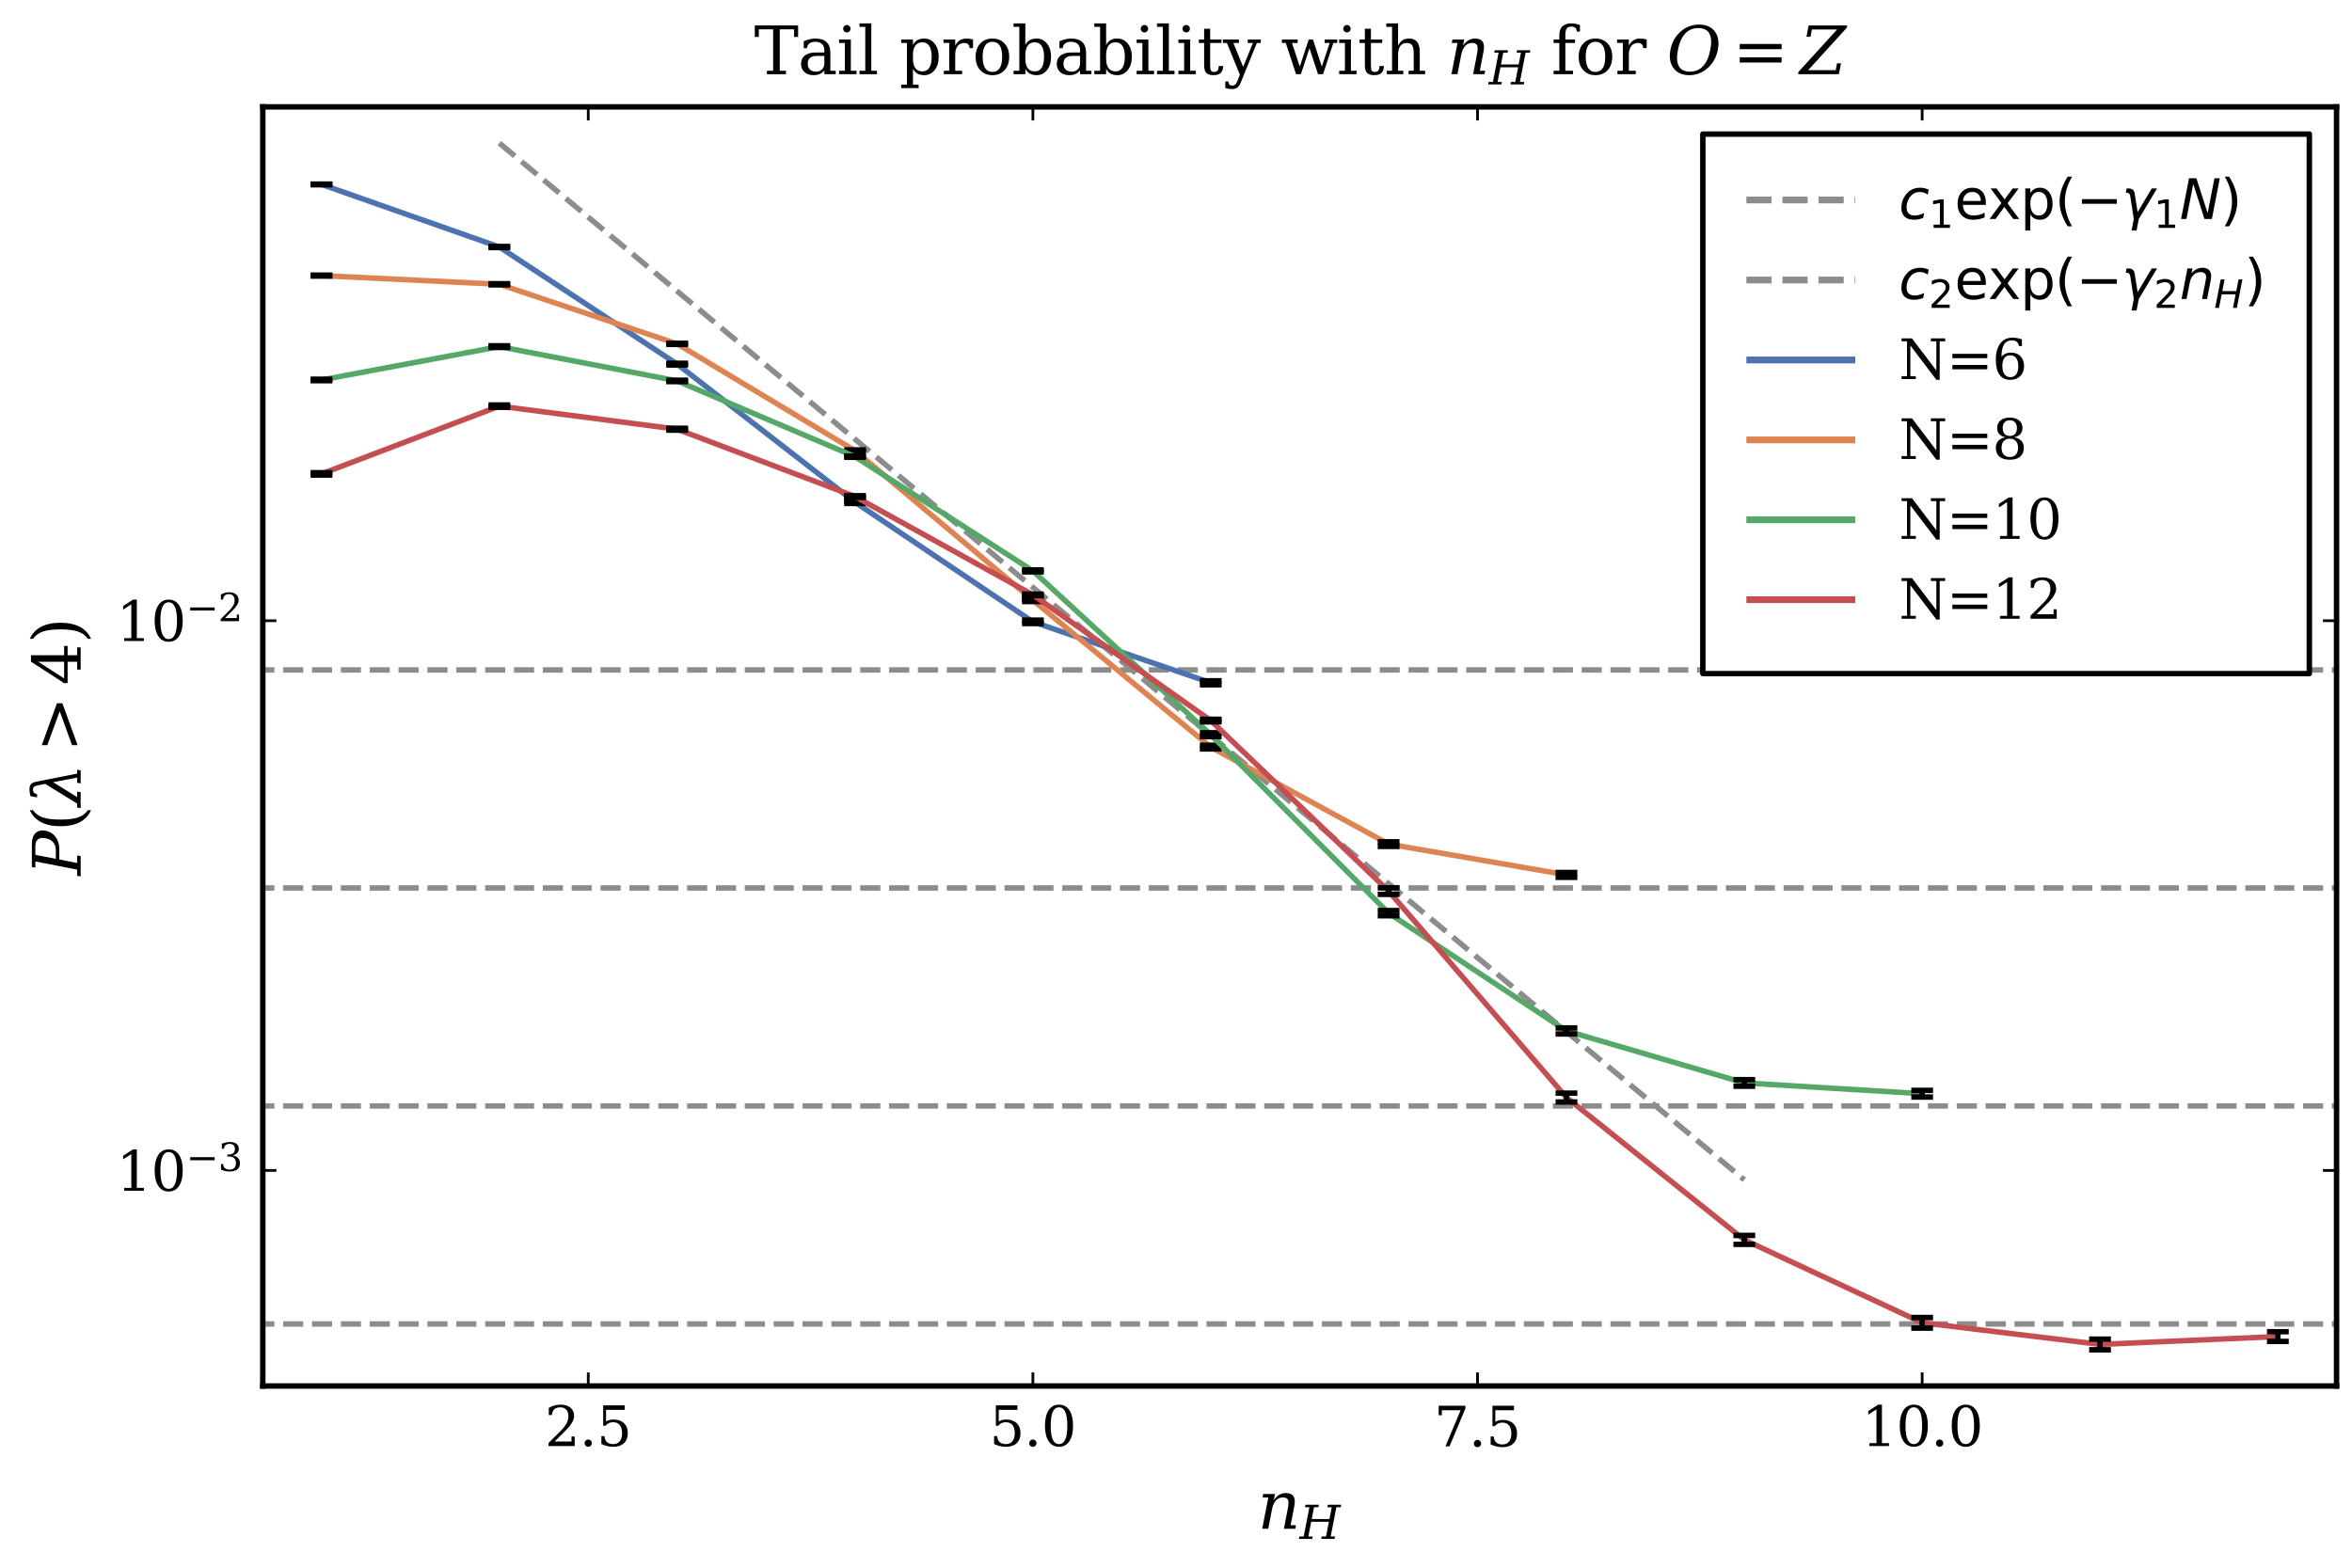 <?xml version="1.0" encoding="utf-8" standalone="no"?>
<!DOCTYPE svg PUBLIC "-//W3C//DTD SVG 1.1//EN"
  "http://www.w3.org/Graphics/SVG/1.1/DTD/svg11.dtd">
<svg xmlns:xlink="http://www.w3.org/1999/xlink" width="432pt" height="288pt" viewBox="0 0 432 288" xmlns="http://www.w3.org/2000/svg" version="1.1">
 <defs>
  <style type="text/css">*{stroke-linejoin: round; stroke-linecap: butt}</style>
 </defs>
 <g id="figure_1">
  <g id="patch_1">
   <path d="M 0 288 
L 432 288 
L 432 0 
L 0 0 
z
" style="fill: #ffffff"/>
  </g>
  <g id="axes_1">
   <g id="patch_2">
    <path d="M 48.267 254.625 
L 429.165 254.625 
L 429.165 19.635 
L 48.267 19.635 
z
" style="fill: #ffffff"/>
   </g>
   <g id="line2d_1">
    <path d="M -1 123.078 
L 433 123.078 
" clip-path="url(#p4de3dd9435)" style="fill: none; stroke-dasharray: 3.7,1.6; stroke-dashoffset: 0; stroke: #8c8c8c"/>
   </g>
   <g id="line2d_2">
    <path d="M -1 163.128 
L 433 163.128 
" clip-path="url(#p4de3dd9435)" style="fill: none; stroke-dasharray: 3.7,1.6; stroke-dashoffset: 0; stroke: #8c8c8c"/>
   </g>
   <g id="line2d_3">
    <path d="M -1 203.178 
L 433 203.178 
" clip-path="url(#p4de3dd9435)" style="fill: none; stroke-dasharray: 3.7,1.6; stroke-dashoffset: 0; stroke: #8c8c8c"/>
   </g>
   <g id="line2d_4">
    <path d="M -1 243.229 
L 433 243.229 
" clip-path="url(#p4de3dd9435)" style="fill: none; stroke-dasharray: 3.7,1.6; stroke-dashoffset: 0; stroke: #8c8c8c"/>
   </g>
   <g id="matplotlib.axis_1">
    <g id="xtick_1">
     <g id="line2d_5">
      <defs>
       <path id="m97ce57430b" d="M 0 0 
L 0 -2.5 
" style="stroke: #000000; stroke-width: 0.5"/>
      </defs>
      <g>
       <use xlink:href="#m97ce57430b" x="108.048" y="254.625" style="stroke: #000000; stroke-width: 0.5"/>
      </g>
     </g>
     <g id="line2d_6">
      <defs>
       <path id="m7af24e6a84" d="M 0 0 
L 0 2.5 
" style="stroke: #000000; stroke-width: 0.5"/>
      </defs>
      <g>
       <use xlink:href="#m7af24e6a84" x="108.048" y="19.635" style="stroke: #000000; stroke-width: 0.5"/>
      </g>
     </g>
     <g id="text_1">
      <!-- $2.5$ -->
      <g transform="translate(100.048 265.724) scale(0.1 -0.1)">
       <defs>
        <path id="DejaVuSerif-32" d="M 819 3553 
L 469 3553 
L 469 4384 
Q 803 4563 1142 4656 
Q 1481 4750 1806 4750 
Q 2534 4750 2956 4397 
Q 3378 4044 3378 3438 
Q 3378 2753 2422 1800 
Q 2347 1728 2309 1691 
L 1131 513 
L 3078 513 
L 3078 1088 
L 3444 1088 
L 3444 0 
L 434 0 
L 434 341 
L 1850 1753 
Q 2319 2222 2519 2614 
Q 2719 3006 2719 3438 
Q 2719 3909 2473 4175 
Q 2228 4441 1797 4441 
Q 1350 4441 1106 4219 
Q 863 3997 819 3553 
z
" transform="scale(0.016)"/>
        <path id="DejaVuSerif-2e" d="M 603 325 
Q 603 500 722 622 
Q 841 744 1019 744 
Q 1191 744 1312 622 
Q 1434 500 1434 325 
Q 1434 153 1312 31 
Q 1191 -91 1019 -91 
Q 841 -91 722 29 
Q 603 150 603 325 
z
" transform="scale(0.016)"/>
        <path id="DejaVuSerif-35" d="M 3219 4666 
L 3219 4153 
L 1081 4153 
L 1081 2816 
Q 1244 2928 1461 2984 
Q 1678 3041 1947 3041 
Q 2703 3041 3140 2622 
Q 3578 2203 3578 1478 
Q 3578 738 3136 323 
Q 2694 -91 1894 -91 
Q 1572 -91 1234 -12 
Q 897 66 544 225 
L 544 1131 
L 897 1131 
Q 925 688 1179 453 
Q 1434 219 1894 219 
Q 2388 219 2653 544 
Q 2919 869 2919 1478 
Q 2919 2084 2655 2407 
Q 2391 2731 1894 2731 
Q 1613 2731 1398 2631 
Q 1184 2531 1019 2322 
L 750 2322 
L 750 4666 
L 3219 4666 
z
" transform="scale(0.016)"/>
       </defs>
       <use xlink:href="#DejaVuSerif-32" transform="translate(0 0.781)"/>
       <use xlink:href="#DejaVuSerif-2e" transform="translate(63.623 0.781)"/>
       <use xlink:href="#DejaVuSerif-35" transform="translate(95.41 0.781)"/>
      </g>
     </g>
    </g>
    <g id="xtick_2">
     <g id="line2d_7">
      <g>
       <use xlink:href="#m97ce57430b" x="189.715" y="254.625" style="stroke: #000000; stroke-width: 0.5"/>
      </g>
     </g>
     <g id="line2d_8">
      <g>
       <use xlink:href="#m7af24e6a84" x="189.715" y="19.635" style="stroke: #000000; stroke-width: 0.5"/>
      </g>
     </g>
     <g id="text_2">
      <!-- $5.0$ -->
      <g transform="translate(181.715 265.724) scale(0.1 -0.1)">
       <defs>
        <path id="DejaVuSerif-30" d="M 2034 219 
Q 2513 219 2750 744 
Q 2988 1269 2988 2328 
Q 2988 3391 2750 3916 
Q 2513 4441 2034 4441 
Q 1556 4441 1318 3916 
Q 1081 3391 1081 2328 
Q 1081 1269 1318 744 
Q 1556 219 2034 219 
z
M 2034 -91 
Q 1275 -91 848 546 
Q 422 1184 422 2328 
Q 422 3475 848 4112 
Q 1275 4750 2034 4750 
Q 2797 4750 3222 4112 
Q 3647 3475 3647 2328 
Q 3647 1184 3222 546 
Q 2797 -91 2034 -91 
z
" transform="scale(0.016)"/>
       </defs>
       <use xlink:href="#DejaVuSerif-35" transform="translate(0 0.781)"/>
       <use xlink:href="#DejaVuSerif-2e" transform="translate(63.623 0.781)"/>
       <use xlink:href="#DejaVuSerif-30" transform="translate(95.41 0.781)"/>
      </g>
     </g>
    </g>
    <g id="xtick_3">
     <g id="line2d_9">
      <g>
       <use xlink:href="#m97ce57430b" x="271.383" y="254.625" style="stroke: #000000; stroke-width: 0.5"/>
      </g>
     </g>
     <g id="line2d_10">
      <g>
       <use xlink:href="#m7af24e6a84" x="271.383" y="19.635" style="stroke: #000000; stroke-width: 0.5"/>
      </g>
     </g>
     <g id="text_3">
      <!-- $7.5$ -->
      <g transform="translate(263.383 265.724) scale(0.1 -0.1)">
       <defs>
        <path id="DejaVuSerif-37" d="M 3609 4347 
L 1784 0 
L 1319 0 
L 3059 4153 
L 903 4153 
L 903 3578 
L 538 3578 
L 538 4666 
L 3609 4666 
L 3609 4347 
z
" transform="scale(0.016)"/>
       </defs>
       <use xlink:href="#DejaVuSerif-37" transform="translate(0 0.094)"/>
       <use xlink:href="#DejaVuSerif-2e" transform="translate(63.623 0.094)"/>
       <use xlink:href="#DejaVuSerif-35" transform="translate(95.41 0.094)"/>
      </g>
     </g>
    </g>
    <g id="xtick_4">
     <g id="line2d_11">
      <g>
       <use xlink:href="#m97ce57430b" x="353.051" y="254.625" style="stroke: #000000; stroke-width: 0.5"/>
      </g>
     </g>
     <g id="line2d_12">
      <g>
       <use xlink:href="#m7af24e6a84" x="353.051" y="19.635" style="stroke: #000000; stroke-width: 0.5"/>
      </g>
     </g>
     <g id="text_4">
      <!-- $10.0$ -->
      <g transform="translate(341.901 265.724) scale(0.1 -0.1)">
       <defs>
        <path id="DejaVuSerif-31" d="M 909 0 
L 909 331 
L 1722 331 
L 1722 4213 
L 781 3603 
L 781 4013 
L 1919 4750 
L 2350 4750 
L 2350 331 
L 3163 331 
L 3163 0 
L 909 0 
z
" transform="scale(0.016)"/>
       </defs>
       <use xlink:href="#DejaVuSerif-31" transform="translate(0 0.781)"/>
       <use xlink:href="#DejaVuSerif-30" transform="translate(63.623 0.781)"/>
       <use xlink:href="#DejaVuSerif-2e" transform="translate(127.246 0.781)"/>
       <use xlink:href="#DejaVuSerif-30" transform="translate(159.033 0.781)"/>
      </g>
     </g>
    </g>
    <g id="text_5">
     <!-- $n_H$ -->
     <g transform="translate(230.976 280.922) scale(0.12 -0.12)">
      <defs>
       <path id="DejaVuSerif-Italic-6e" d="M 450 0 
L 1031 2988 
L 481 2988 
L 544 3322 
L 1669 3322 
L 1556 2731 
Q 1781 3069 2068 3241 
Q 2356 3413 2694 3413 
Q 3244 3413 3444 3097 
Q 3563 2906 3563 2588 
Q 3563 2378 3509 2113 
L 3163 331 
L 3675 331 
L 3613 0 
L 2522 0 
L 2897 1931 
Q 2959 2253 2959 2469 
Q 2959 2659 2909 2769 
Q 2803 2994 2425 2994 
Q 2025 2994 1759 2701 
Q 1494 2409 1384 1850 
L 1025 0 
L 450 0 
z
" transform="scale(0.016)"/>
       <path id="DejaVuSerif-Italic-48" d="M -97 0 
L -34 331 
L 559 331 
L 1338 4331 
L 744 4331 
L 809 4666 
L 2631 4666 
L 2566 4331 
L 1972 4331 
L 1659 2719 
L 4078 2719 
L 4391 4331 
L 3797 4331 
L 3863 4666 
L 5684 4666 
L 5619 4331 
L 5025 4331 
L 4247 331 
L 4841 331 
L 4778 0 
L 2956 0 
L 3019 331 
L 3616 331 
L 4003 2338 
L 1584 2338 
L 1194 331 
L 1788 331 
L 1725 0 
L -97 0 
z
" transform="scale(0.016)"/>
      </defs>
      <use xlink:href="#DejaVuSerif-Italic-6e" transform="translate(0 0.672)"/>
      <use xlink:href="#DejaVuSerif-Italic-48" transform="translate(64.404 -14.9) scale(0.7)"/>
     </g>
    </g>
   </g>
   <g id="matplotlib.axis_2">
    <g id="ytick_1">
     <g id="line2d_13">
      <defs>
       <path id="mcef53d7edf" d="M 0 0 
L 2.5 0 
" style="stroke: #000000; stroke-width: 0.5"/>
      </defs>
      <g>
       <use xlink:href="#mcef53d7edf" x="48.267" y="215.022" style="stroke: #000000; stroke-width: 0.5"/>
      </g>
     </g>
     <g id="line2d_14">
      <defs>
       <path id="m05e5d2c523" d="M 0 0 
L -2.5 0 
" style="stroke: #000000; stroke-width: 0.5"/>
      </defs>
      <g>
       <use xlink:href="#m05e5d2c523" x="429.165" y="215.022" style="stroke: #000000; stroke-width: 0.5"/>
      </g>
     </g>
     <g id="text_6">
      <!-- $10^{-3}$ -->
      <g transform="translate(21.367 218.821) scale(0.1 -0.1)">
       <defs>
        <path id="DejaVuSerif-2212" d="M 678 2259 
L 4684 2259 
L 4684 1753 
L 678 1753 
L 678 2259 
z
" transform="scale(0.016)"/>
        <path id="DejaVuSerif-33" d="M 622 4469 
Q 988 4606 1323 4678 
Q 1659 4750 1953 4750 
Q 2638 4750 3022 4454 
Q 3406 4159 3406 3634 
Q 3406 3213 3140 2930 
Q 2875 2647 2388 2547 
Q 2963 2466 3280 2130 
Q 3597 1794 3597 1259 
Q 3597 606 3158 257 
Q 2719 -91 1894 -91 
Q 1528 -91 1179 -12 
Q 831 66 488 225 
L 488 1131 
L 838 1131 
Q 869 681 1141 450 
Q 1413 219 1906 219 
Q 2384 219 2661 495 
Q 2938 772 2938 1253 
Q 2938 1803 2653 2086 
Q 2369 2369 1819 2369 
L 1522 2369 
L 1522 2688 
L 1678 2688 
Q 2225 2688 2498 2914 
Q 2772 3141 2772 3597 
Q 2772 4006 2547 4223 
Q 2322 4441 1900 4441 
Q 1478 4441 1245 4241 
Q 1013 4041 972 3647 
L 622 3647 
L 622 4469 
z
" transform="scale(0.016)"/>
       </defs>
       <use xlink:href="#DejaVuSerif-31" transform="translate(0 0.713)"/>
       <use xlink:href="#DejaVuSerif-30" transform="translate(63.623 0.713)"/>
       <use xlink:href="#DejaVuSerif-2212" transform="translate(128.154 37.047) scale(0.7)"/>
       <use xlink:href="#DejaVuSerif-33" transform="translate(186.807 37.047) scale(0.7)"/>
      </g>
     </g>
    </g>
    <g id="ytick_2">
     <g id="line2d_15">
      <g>
       <use xlink:href="#mcef53d7edf" x="48.267" y="114.027" style="stroke: #000000; stroke-width: 0.5"/>
      </g>
     </g>
     <g id="line2d_16">
      <g>
       <use xlink:href="#m05e5d2c523" x="429.165" y="114.027" style="stroke: #000000; stroke-width: 0.5"/>
      </g>
     </g>
     <g id="text_7">
      <!-- $10^{-2}$ -->
      <g transform="translate(21.367 117.826) scale(0.1 -0.1)">
       <use xlink:href="#DejaVuSerif-31" transform="translate(0 0.713)"/>
       <use xlink:href="#DejaVuSerif-30" transform="translate(63.623 0.713)"/>
       <use xlink:href="#DejaVuSerif-2212" transform="translate(128.154 37.047) scale(0.7)"/>
       <use xlink:href="#DejaVuSerif-32" transform="translate(186.807 37.047) scale(0.7)"/>
      </g>
     </g>
    </g>
    <g id="text_8">
     <!-- $P(\lambda &gt; 4)$ -->
     <g transform="translate(14.871 160.83) rotate(-90) scale(0.12 -0.12)">
      <defs>
       <path id="DejaVuSerif-Italic-50" d="M 1594 2375 
L 2419 2375 
Q 2884 2375 3176 2626 
Q 3469 2878 3559 3353 
Q 3653 3831 3458 4081 
Q 3263 4331 2797 4331 
L 1972 4331 
L 1594 2375 
z
M -97 0 
L -34 331 
L 559 331 
L 1338 4331 
L 744 4331 
L 809 4666 
L 3016 4666 
Q 3716 4666 4056 4311 
Q 4397 3956 4278 3353 
Q 4163 2753 3684 2397 
Q 3206 2041 2506 2041 
L 1528 2041 
L 1194 331 
L 1916 331 
L 1853 0 
L -97 0 
z
" transform="scale(0.016)"/>
       <path id="DejaVuSerif-28" d="M 2041 -997 
Q 1281 -656 893 83 
Q 506 822 506 1931 
Q 506 3044 893 3783 
Q 1281 4522 2041 4863 
L 2041 4556 
Q 1559 4225 1350 3623 
Q 1141 3022 1141 1931 
Q 1141 844 1350 242 
Q 1559 -359 2041 -691 
L 2041 -997 
z
" transform="scale(0.016)"/>
       <path id="DejaVuSerif-Italic-3bb" d="M 1984 4084 
Q 1925 4372 1834 4466 
Q 1744 4563 1578 4563 
Q 1391 4563 1288 4472 
Q 1178 4378 1119 4166 
L 825 4166 
L 947 4800 
Q 1113 4847 1272 4872 
Q 1431 4897 1578 4897 
Q 1925 4897 2088 4753 
Q 2253 4613 2334 4225 
L 3100 334 
L 3472 334 
L 3406 0 
L 2159 0 
L 2225 334 
L 2722 334 
L 2281 2628 
L 853 334 
L 1384 334 
L 1319 0 
L -209 0 
L -144 334 
L 234 334 
L 2116 3388 
L 1984 4084 
z
" transform="scale(0.016)"/>
       <path id="DejaVuSerif-3e" d="M 678 3188 
L 678 3719 
L 4684 2266 
L 4684 1747 
L 678 294 
L 678 825 
L 3922 2003 
L 678 3188 
z
" transform="scale(0.016)"/>
       <path id="DejaVuSerif-34" d="M 2234 1581 
L 2234 4063 
L 641 1581 
L 2234 1581 
z
M 3609 0 
L 1484 0 
L 1484 331 
L 2234 331 
L 2234 1247 
L 197 1247 
L 197 1588 
L 2241 4750 
L 2859 4750 
L 2859 1581 
L 3750 1581 
L 3750 1247 
L 2859 1247 
L 2859 331 
L 3609 331 
L 3609 0 
z
" transform="scale(0.016)"/>
       <path id="DejaVuSerif-29" d="M 453 -997 
L 453 -691 
Q 934 -359 1145 242 
Q 1356 844 1356 1931 
Q 1356 3022 1145 3623 
Q 934 4225 453 4556 
L 453 4863 
Q 1216 4522 1603 3783 
Q 1991 3044 1991 1931 
Q 1991 822 1603 83 
Q 1216 -656 453 -997 
z
" transform="scale(0.016)"/>
      </defs>
      <use xlink:href="#DejaVuSerif-Italic-50" transform="translate(0 0.484)"/>
      <use xlink:href="#DejaVuSerif-28" transform="translate(67.285 0.484)"/>
      <use xlink:href="#DejaVuSerif-Italic-3bb" transform="translate(106.299 0.484)"/>
      <use xlink:href="#DejaVuSerif-3e" transform="translate(188.643 0.484)"/>
      <use xlink:href="#DejaVuSerif-34" transform="translate(291.396 0.484)"/>
      <use xlink:href="#DejaVuSerif-29" transform="translate(355.02 0.484)"/>
     </g>
    </g>
   </g>
   <g id="line2d_17">
    <path d="M 91.714 26.285 
L 94.024 28.209 
L 96.334 30.133 
L 98.643 32.057 
L 100.953 33.981 
L 103.263 35.904 
L 105.573 37.828 
L 107.883 39.752 
L 110.192 41.676 
L 112.502 43.6 
L 114.812 45.523 
L 117.122 47.447 
L 119.432 49.371 
L 121.741 51.295 
L 124.051 53.219 
L 126.361 55.143 
L 128.671 57.066 
L 130.981 58.99 
L 133.29 60.914 
L 135.6 62.838 
L 137.91 64.762 
L 140.22 66.685 
L 142.529 68.609 
L 144.839 70.533 
L 147.149 72.457 
L 149.459 74.381 
L 151.769 76.304 
L 154.078 78.228 
L 156.388 80.152 
L 158.698 82.076 
L 161.008 84 
L 163.318 85.923 
L 165.627 87.847 
L 167.937 89.771 
L 170.247 91.695 
L 172.557 93.619 
L 174.867 95.543 
L 177.176 97.466 
L 179.486 99.39 
L 181.796 101.314 
L 184.106 103.238 
L 186.416 105.162 
L 188.725 107.085 
L 191.035 109.009 
L 193.345 110.933 
L 195.655 112.857 
L 197.965 114.781 
L 200.274 116.704 
L 202.584 118.628 
L 204.894 120.552 
L 207.204 122.476 
L 209.514 124.4 
L 211.823 126.324 
L 214.133 128.247 
L 216.443 130.171 
L 218.753 132.095 
L 221.063 134.019 
L 223.372 135.943 
L 225.682 137.866 
L 227.992 139.79 
L 230.302 141.714 
L 232.612 143.638 
L 234.921 145.562 
L 237.231 147.485 
L 239.541 149.409 
L 241.851 151.333 
L 244.161 153.257 
L 246.47 155.181 
L 248.78 157.105 
L 251.09 159.028 
L 253.4 160.952 
L 255.71 162.876 
L 258.019 164.8 
L 260.329 166.724 
L 262.639 168.647 
L 264.949 170.571 
L 267.259 172.495 
L 269.568 174.419 
L 271.878 176.343 
L 274.188 178.266 
L 276.498 180.19 
L 278.807 182.114 
L 281.117 184.038 
L 283.427 185.962 
L 285.737 187.886 
L 288.047 189.809 
L 290.356 191.733 
L 292.666 193.657 
L 294.976 195.581 
L 297.286 197.505 
L 299.596 199.428 
L 301.905 201.352 
L 304.215 203.276 
L 306.525 205.2 
L 308.835 207.124 
L 311.145 209.047 
L 313.454 210.971 
L 315.764 212.895 
L 318.074 214.819 
L 320.384 216.743 
" clip-path="url(#p4de3dd9435)" style="fill: none; stroke-dasharray: 3.7,1.6; stroke-dashoffset: 0; stroke: #8c8c8c"/>
   </g>
   <g id="patch_3">
    <path d="M 48.267 254.625 
L 48.267 19.635 
" style="fill: none; stroke: #000000; stroke-linejoin: miter; stroke-linecap: square"/>
   </g>
   <g id="patch_4">
    <path d="M 429.165 254.625 
L 429.165 19.635 
" style="fill: none; stroke: #000000; stroke-linejoin: miter; stroke-linecap: square"/>
   </g>
   <g id="patch_5">
    <path d="M 48.267 254.625 
L 429.165 254.625 
" style="fill: none; stroke: #000000; stroke-linejoin: miter; stroke-linecap: square"/>
   </g>
   <g id="patch_6">
    <path d="M 48.267 19.635 
L 429.165 19.635 
" style="fill: none; stroke: #000000; stroke-linejoin: miter; stroke-linecap: square"/>
   </g>
   <g id="line2d_18">
    <path d="M 59.047 33.877 
L 91.714 45.376 
L 124.381 66.896 
L 157.048 92.264 
L 189.715 114.235 
L 222.382 125.431 
" clip-path="url(#p4de3dd9435)" style="fill: none; stroke: #4c72b0"/>
   </g>
   <g id="line2d_19">
    <path d="M 59.047 33.94 
L 59.047 33.814 
" clip-path="url(#p4de3dd9435)" style="fill: none; stroke: #000000"/>
   </g>
   <g id="line2d_20">
    <path d="M 91.714 45.472 
L 91.714 45.282 
" clip-path="url(#p4de3dd9435)" style="fill: none; stroke: #000000"/>
   </g>
   <g id="line2d_21">
    <path d="M 124.381 67.048 
L 124.381 66.745 
" clip-path="url(#p4de3dd9435)" style="fill: none; stroke: #000000"/>
   </g>
   <g id="line2d_22">
    <path d="M 157.048 92.487 
L 157.048 92.042 
" clip-path="url(#p4de3dd9435)" style="fill: none; stroke: #000000"/>
   </g>
   <g id="line2d_23">
    <path d="M 189.715 114.548 
L 189.715 113.925 
" clip-path="url(#p4de3dd9435)" style="fill: none; stroke: #000000"/>
   </g>
   <g id="line2d_24">
    <path d="M 222.382 125.8 
L 222.382 125.065 
" clip-path="url(#p4de3dd9435)" style="fill: none; stroke: #000000"/>
   </g>
   <g id="text_9">
    <!-- Tail probability with $n_H$ for $O = Z$ -->
    <g transform="translate(138.516 13.635) scale(0.12 -0.12)">
     <defs>
      <path id="DejaVuSerif-54" d="M 1222 0 
L 1222 331 
L 1819 331 
L 1819 4294 
L 447 4294 
L 447 3566 
L 63 3566 
L 63 4666 
L 4206 4666 
L 4206 3566 
L 3822 3566 
L 3822 4294 
L 2450 4294 
L 2450 331 
L 3047 331 
L 3047 0 
L 1222 0 
z
" transform="scale(0.016)"/>
      <path id="DejaVuSerif-61" d="M 2547 1044 
L 2547 1747 
L 1806 1747 
Q 1378 1747 1168 1562 
Q 959 1378 959 997 
Q 959 650 1171 447 
Q 1384 244 1747 244 
Q 2106 244 2326 466 
Q 2547 688 2547 1044 
z
M 3122 2075 
L 3122 331 
L 3634 331 
L 3634 0 
L 2547 0 
L 2547 359 
Q 2356 128 2106 18 
Q 1856 -91 1522 -91 
Q 969 -91 644 203 
Q 319 497 319 997 
Q 319 1513 691 1797 
Q 1063 2081 1741 2081 
L 2547 2081 
L 2547 2309 
Q 2547 2688 2317 2895 
Q 2088 3103 1672 3103 
Q 1328 3103 1125 2947 
Q 922 2791 872 2484 
L 575 2484 
L 575 3156 
Q 875 3284 1158 3348 
Q 1441 3413 1709 3413 
Q 2400 3413 2761 3070 
Q 3122 2728 3122 2075 
z
" transform="scale(0.016)"/>
      <path id="DejaVuSerif-69" d="M 622 4353 
Q 622 4497 726 4603 
Q 831 4709 978 4709 
Q 1122 4709 1226 4603 
Q 1331 4497 1331 4353 
Q 1331 4206 1228 4103 
Q 1125 4000 978 4000 
Q 831 4000 726 4103 
Q 622 4206 622 4353 
z
M 1356 331 
L 1900 331 
L 1900 0 
L 231 0 
L 231 331 
L 781 331 
L 781 2988 
L 231 2988 
L 231 3322 
L 1356 3322 
L 1356 331 
z
" transform="scale(0.016)"/>
      <path id="DejaVuSerif-6c" d="M 1313 331 
L 1856 331 
L 1856 0 
L 184 0 
L 184 331 
L 738 331 
L 738 4531 
L 184 4531 
L 184 4863 
L 1313 4863 
L 1313 331 
z
" transform="scale(0.016)"/>
      <path id="DejaVuSerif-20" transform="scale(0.016)"/>
      <path id="DejaVuSerif-70" d="M 1313 1825 
L 1313 1497 
Q 1313 897 1542 583 
Q 1772 269 2209 269 
Q 2650 269 2876 622 
Q 3103 975 3103 1663 
Q 3103 2353 2876 2703 
Q 2650 3053 2209 3053 
Q 1772 3053 1542 2737 
Q 1313 2422 1313 1825 
z
M 738 2988 
L 184 2988 
L 184 3322 
L 1313 3322 
L 1313 2803 
Q 1481 3116 1742 3264 
Q 2003 3413 2388 3413 
Q 3000 3413 3387 2928 
Q 3775 2444 3775 1663 
Q 3775 881 3387 395 
Q 3000 -91 2388 -91 
Q 2003 -91 1742 57 
Q 1481 206 1313 519 
L 1313 -997 
L 1856 -997 
L 1856 -1331 
L 184 -1331 
L 184 -997 
L 738 -997 
L 738 2988 
z
" transform="scale(0.016)"/>
      <path id="DejaVuSerif-72" d="M 3059 3328 
L 3059 2497 
L 2728 2497 
Q 2713 2744 2591 2866 
Q 2469 2988 2234 2988 
Q 1809 2988 1582 2694 
Q 1356 2400 1356 1850 
L 1356 331 
L 2022 331 
L 2022 0 
L 263 0 
L 263 331 
L 781 331 
L 781 2994 
L 231 2994 
L 231 3322 
L 1356 3322 
L 1356 2731 
Q 1525 3078 1790 3245 
Q 2056 3413 2438 3413 
Q 2578 3413 2733 3391 
Q 2888 3369 3059 3328 
z
" transform="scale(0.016)"/>
      <path id="DejaVuSerif-6f" d="M 1925 219 
Q 2388 219 2623 584 
Q 2859 950 2859 1663 
Q 2859 2375 2623 2739 
Q 2388 3103 1925 3103 
Q 1463 3103 1227 2739 
Q 991 2375 991 1663 
Q 991 950 1228 584 
Q 1466 219 1925 219 
z
M 1925 -91 
Q 1200 -91 759 389 
Q 319 869 319 1663 
Q 319 2456 758 2934 
Q 1197 3413 1925 3413 
Q 2653 3413 3092 2934 
Q 3531 2456 3531 1663 
Q 3531 869 3092 389 
Q 2653 -91 1925 -91 
z
" transform="scale(0.016)"/>
      <path id="DejaVuSerif-62" d="M 738 331 
L 738 4531 
L 184 4531 
L 184 4863 
L 1313 4863 
L 1313 2803 
Q 1481 3116 1742 3264 
Q 2003 3413 2388 3413 
Q 3000 3413 3387 2928 
Q 3775 2444 3775 1663 
Q 3775 881 3387 395 
Q 3000 -91 2388 -91 
Q 2003 -91 1742 57 
Q 1481 206 1313 519 
L 1313 0 
L 184 0 
L 184 331 
L 738 331 
z
M 1313 1497 
Q 1313 897 1542 583 
Q 1772 269 2209 269 
Q 2650 269 2876 622 
Q 3103 975 3103 1663 
Q 3103 2353 2876 2703 
Q 2650 3053 2209 3053 
Q 1772 3053 1542 2737 
Q 1313 2422 1313 1825 
L 1313 1497 
z
" transform="scale(0.016)"/>
      <path id="DejaVuSerif-74" d="M 691 2988 
L 184 2988 
L 184 3322 
L 691 3322 
L 691 4353 
L 1269 4353 
L 1269 3322 
L 2350 3322 
L 2350 2988 
L 1269 2988 
L 1269 878 
Q 1269 456 1350 337 
Q 1431 219 1650 219 
Q 1875 219 1978 351 
Q 2081 484 2088 781 
L 2522 781 
Q 2497 328 2275 118 
Q 2053 -91 1600 -91 
Q 1103 -91 897 129 
Q 691 350 691 878 
L 691 2988 
z
" transform="scale(0.016)"/>
      <path id="DejaVuSerif-79" d="M 1381 -609 
L 1600 -56 
L 359 2988 
L -19 2988 
L -19 3322 
L 1509 3322 
L 1509 2988 
L 978 2988 
L 1913 703 
L 2847 2988 
L 2350 2988 
L 2350 3322 
L 3597 3322 
L 3597 2988 
L 3225 2988 
L 1703 -750 
Q 1547 -1138 1356 -1280 
Q 1166 -1422 819 -1422 
Q 672 -1422 517 -1397 
Q 363 -1372 206 -1325 
L 206 -691 
L 500 -691 
Q 519 -903 608 -995 
Q 697 -1088 884 -1088 
Q 1056 -1088 1161 -992 
Q 1266 -897 1381 -609 
z
" transform="scale(0.016)"/>
      <path id="DejaVuSerif-77" d="M 3072 3322 
L 3922 728 
L 4672 2988 
L 4191 2988 
L 4191 3322 
L 5394 3322 
L 5394 2988 
L 5025 2988 
L 4038 0 
L 3559 0 
L 2741 2484 
L 1919 0 
L 1459 0 
L 475 2988 
L 103 2988 
L 103 3322 
L 1606 3322 
L 1606 2988 
L 1069 2988 
L 1813 728 
L 2669 3322 
L 3072 3322 
z
" transform="scale(0.016)"/>
      <path id="DejaVuSerif-68" d="M 263 0 
L 263 331 
L 781 331 
L 781 4531 
L 231 4531 
L 231 4863 
L 1356 4863 
L 1356 2731 
Q 1516 3069 1770 3241 
Q 2025 3413 2363 3413 
Q 2913 3413 3172 3097 
Q 3431 2781 3431 2113 
L 3431 331 
L 3944 331 
L 3944 0 
L 2356 0 
L 2356 331 
L 2853 331 
L 2853 1931 
Q 2853 2541 2704 2764 
Q 2556 2988 2175 2988 
Q 1775 2988 1565 2697 
Q 1356 2406 1356 1850 
L 1356 331 
L 1856 331 
L 1856 0 
L 263 0 
z
" transform="scale(0.016)"/>
      <path id="DejaVuSerif-66" d="M 2753 4078 
L 2450 4078 
Q 2447 4313 2317 4434 
Q 2188 4556 1941 4556 
Q 1619 4556 1487 4379 
Q 1356 4203 1356 3750 
L 1356 3322 
L 2284 3322 
L 2284 2988 
L 1356 2988 
L 1356 331 
L 2094 331 
L 2094 0 
L 231 0 
L 231 331 
L 781 331 
L 781 2988 
L 231 2988 
L 231 3322 
L 781 3322 
L 781 3738 
Q 781 4294 1070 4578 
Q 1359 4863 1919 4863 
Q 2128 4863 2337 4825 
Q 2547 4788 2753 4709 
L 2753 4078 
z
" transform="scale(0.016)"/>
      <path id="DejaVuSerif-Italic-4f" d="M 2219 244 
Q 2984 244 3478 770 
Q 3972 1297 4172 2328 
Q 4372 3363 4084 3889 
Q 3797 4416 3031 4416 
Q 2263 4416 1769 3889 
Q 1275 3363 1075 2328 
Q 875 1297 1162 770 
Q 1450 244 2219 244 
z
M 2153 -91 
Q 1678 -91 1311 65 
Q 944 222 700 525 
Q 419 875 334 1319 
Q 250 1763 359 2328 
Q 469 2894 725 3339 
Q 981 3784 1400 4134 
Q 1766 4441 2191 4595 
Q 2616 4750 3097 4750 
Q 4113 4750 4608 4084 
Q 5103 3419 4891 2328 
Q 4781 1769 4522 1320 
Q 4263 872 3847 525 
Q 3481 219 3056 64 
Q 2631 -91 2153 -91 
z
" transform="scale(0.016)"/>
      <path id="DejaVuSerif-3d" d="M 678 2894 
L 4684 2894 
L 4684 2394 
L 678 2394 
L 678 2894 
z
M 678 1619 
L 4684 1619 
L 4684 1119 
L 678 1119 
L 678 1619 
z
" transform="scale(0.016)"/>
      <path id="DejaVuSerif-Italic-5a" d="M -166 0 
L -122 225 
L 3572 4281 
L 1159 4281 
L 1025 3584 
L 641 3584 
L 850 4666 
L 4538 4666 
L 4494 4441 
L 800 384 
L 3438 384 
L 3563 1038 
L 3944 1038 
L 3744 0 
L -166 0 
z
" transform="scale(0.016)"/>
     </defs>
     <use xlink:href="#DejaVuSerif-54" transform="translate(0 0.016)"/>
     <use xlink:href="#DejaVuSerif-61" transform="translate(66.699 0.016)"/>
     <use xlink:href="#DejaVuSerif-69" transform="translate(126.318 0.016)"/>
     <use xlink:href="#DejaVuSerif-6c" transform="translate(158.301 0.016)"/>
     <use xlink:href="#DejaVuSerif-20" transform="translate(190.283 0.016)"/>
     <use xlink:href="#DejaVuSerif-70" transform="translate(222.07 0.016)"/>
     <use xlink:href="#DejaVuSerif-72" transform="translate(286.084 0.016)"/>
     <use xlink:href="#DejaVuSerif-6f" transform="translate(333.887 0.016)"/>
     <use xlink:href="#DejaVuSerif-62" transform="translate(394.092 0.016)"/>
     <use xlink:href="#DejaVuSerif-61" transform="translate(458.105 0.016)"/>
     <use xlink:href="#DejaVuSerif-62" transform="translate(517.725 0.016)"/>
     <use xlink:href="#DejaVuSerif-69" transform="translate(581.738 0.016)"/>
     <use xlink:href="#DejaVuSerif-6c" transform="translate(613.721 0.016)"/>
     <use xlink:href="#DejaVuSerif-69" transform="translate(645.703 0.016)"/>
     <use xlink:href="#DejaVuSerif-74" transform="translate(677.686 0.016)"/>
     <use xlink:href="#DejaVuSerif-79" transform="translate(717.871 0.016)"/>
     <use xlink:href="#DejaVuSerif-20" transform="translate(774.365 0.016)"/>
     <use xlink:href="#DejaVuSerif-77" transform="translate(806.152 0.016)"/>
     <use xlink:href="#DejaVuSerif-69" transform="translate(891.748 0.016)"/>
     <use xlink:href="#DejaVuSerif-74" transform="translate(923.73 0.016)"/>
     <use xlink:href="#DejaVuSerif-68" transform="translate(963.916 0.016)"/>
     <use xlink:href="#DejaVuSerif-20" transform="translate(1028.32 0.016)"/>
     <use xlink:href="#DejaVuSerif-Italic-6e" transform="translate(1060.107 0.016)"/>
     <use xlink:href="#DejaVuSerif-Italic-48" transform="translate(1124.512 -15.556) scale(0.7)"/>
     <use xlink:href="#DejaVuSerif-20" transform="translate(1188.152 0.016)"/>
     <use xlink:href="#DejaVuSerif-66" transform="translate(1219.939 0.016)"/>
     <use xlink:href="#DejaVuSerif-6f" transform="translate(1256.951 0.016)"/>
     <use xlink:href="#DejaVuSerif-72" transform="translate(1317.156 0.016)"/>
     <use xlink:href="#DejaVuSerif-20" transform="translate(1364.959 0.016)"/>
     <use xlink:href="#DejaVuSerif-Italic-4f" transform="translate(1396.746 0.016)"/>
     <use xlink:href="#DejaVuSerif-3d" transform="translate(1497.693 0.016)"/>
     <use xlink:href="#DejaVuSerif-Italic-5a" transform="translate(1600.447 0.016)"/>
    </g>
   </g>
   <g id="PathCollection_1">
    <defs>
     <path id="m8a96492b57" d="M 2 0 
L -2 -0 
" style="stroke: #000000"/>
    </defs>
    <g clip-path="url(#p4de3dd9435)">
     <use xlink:href="#m8a96492b57" x="59.047" y="33.94" style="stroke: #000000"/>
     <use xlink:href="#m8a96492b57" x="59.047" y="33.814" style="stroke: #000000"/>
    </g>
   </g>
   <g id="PathCollection_2">
    <g clip-path="url(#p4de3dd9435)">
     <use xlink:href="#m8a96492b57" x="91.714" y="45.472" style="stroke: #000000"/>
     <use xlink:href="#m8a96492b57" x="91.714" y="45.282" style="stroke: #000000"/>
    </g>
   </g>
   <g id="PathCollection_3">
    <g clip-path="url(#p4de3dd9435)">
     <use xlink:href="#m8a96492b57" x="124.381" y="67.048" style="stroke: #000000"/>
     <use xlink:href="#m8a96492b57" x="124.381" y="66.745" style="stroke: #000000"/>
    </g>
   </g>
   <g id="PathCollection_4">
    <g clip-path="url(#p4de3dd9435)">
     <use xlink:href="#m8a96492b57" x="157.048" y="92.487" style="stroke: #000000"/>
     <use xlink:href="#m8a96492b57" x="157.048" y="92.042" style="stroke: #000000"/>
    </g>
   </g>
   <g id="PathCollection_5">
    <g clip-path="url(#p4de3dd9435)">
     <use xlink:href="#m8a96492b57" x="189.715" y="114.548" style="stroke: #000000"/>
     <use xlink:href="#m8a96492b57" x="189.715" y="113.925" style="stroke: #000000"/>
    </g>
   </g>
   <g id="PathCollection_6">
    <g clip-path="url(#p4de3dd9435)">
     <use xlink:href="#m8a96492b57" x="222.382" y="125.8" style="stroke: #000000"/>
     <use xlink:href="#m8a96492b57" x="222.382" y="125.065" style="stroke: #000000"/>
    </g>
   </g>
   <g id="line2d_25">
    <path d="M 59.047 50.631 
L 91.714 52.226 
L 124.381 63.175 
L 157.048 82.807 
L 189.715 110.26 
L 222.382 137.252 
L 255.05 155.065 
L 287.717 160.724 
" clip-path="url(#p4de3dd9435)" style="fill: none; stroke: #dd8452"/>
   </g>
   <g id="line2d_26">
    <path d="M 59.047 50.713 
L 59.047 50.549 
" clip-path="url(#p4de3dd9435)" style="fill: none; stroke: #000000"/>
   </g>
   <g id="line2d_27">
    <path d="M 91.714 52.328 
L 91.714 52.125 
" clip-path="url(#p4de3dd9435)" style="fill: none; stroke: #000000"/>
   </g>
   <g id="line2d_28">
    <path d="M 124.381 63.28 
L 124.381 63.069 
" clip-path="url(#p4de3dd9435)" style="fill: none; stroke: #000000"/>
   </g>
   <g id="line2d_29">
    <path d="M 157.048 82.966 
L 157.048 82.648 
" clip-path="url(#p4de3dd9435)" style="fill: none; stroke: #000000"/>
   </g>
   <g id="line2d_30">
    <path d="M 189.715 110.512 
L 189.715 110.01 
" clip-path="url(#p4de3dd9435)" style="fill: none; stroke: #000000"/>
   </g>
   <g id="line2d_31">
    <path d="M 222.382 137.595 
L 222.382 136.911 
" clip-path="url(#p4de3dd9435)" style="fill: none; stroke: #000000"/>
   </g>
   <g id="line2d_32">
    <path d="M 255.05 155.488 
L 255.05 154.645 
" clip-path="url(#p4de3dd9435)" style="fill: none; stroke: #000000"/>
   </g>
   <g id="line2d_33">
    <path d="M 287.717 161.174 
L 287.717 160.278 
" clip-path="url(#p4de3dd9435)" style="fill: none; stroke: #000000"/>
   </g>
   <g id="PathCollection_7">
    <g clip-path="url(#p4de3dd9435)">
     <use xlink:href="#m8a96492b57" x="59.047" y="50.713" style="stroke: #000000"/>
     <use xlink:href="#m8a96492b57" x="59.047" y="50.549" style="stroke: #000000"/>
    </g>
   </g>
   <g id="PathCollection_8">
    <g clip-path="url(#p4de3dd9435)">
     <use xlink:href="#m8a96492b57" x="91.714" y="52.328" style="stroke: #000000"/>
     <use xlink:href="#m8a96492b57" x="91.714" y="52.125" style="stroke: #000000"/>
    </g>
   </g>
   <g id="PathCollection_9">
    <g clip-path="url(#p4de3dd9435)">
     <use xlink:href="#m8a96492b57" x="124.381" y="63.28" style="stroke: #000000"/>
     <use xlink:href="#m8a96492b57" x="124.381" y="63.069" style="stroke: #000000"/>
    </g>
   </g>
   <g id="PathCollection_10">
    <g clip-path="url(#p4de3dd9435)">
     <use xlink:href="#m8a96492b57" x="157.048" y="82.966" style="stroke: #000000"/>
     <use xlink:href="#m8a96492b57" x="157.048" y="82.648" style="stroke: #000000"/>
    </g>
   </g>
   <g id="PathCollection_11">
    <g clip-path="url(#p4de3dd9435)">
     <use xlink:href="#m8a96492b57" x="189.715" y="110.512" style="stroke: #000000"/>
     <use xlink:href="#m8a96492b57" x="189.715" y="110.01" style="stroke: #000000"/>
    </g>
   </g>
   <g id="PathCollection_12">
    <g clip-path="url(#p4de3dd9435)">
     <use xlink:href="#m8a96492b57" x="222.382" y="137.595" style="stroke: #000000"/>
     <use xlink:href="#m8a96492b57" x="222.382" y="136.911" style="stroke: #000000"/>
    </g>
   </g>
   <g id="PathCollection_13">
    <g clip-path="url(#p4de3dd9435)">
     <use xlink:href="#m8a96492b57" x="255.05" y="155.488" style="stroke: #000000"/>
     <use xlink:href="#m8a96492b57" x="255.05" y="154.645" style="stroke: #000000"/>
    </g>
   </g>
   <g id="PathCollection_14">
    <g clip-path="url(#p4de3dd9435)">
     <use xlink:href="#m8a96492b57" x="287.717" y="161.174" style="stroke: #000000"/>
     <use xlink:href="#m8a96492b57" x="287.717" y="160.278" style="stroke: #000000"/>
    </g>
   </g>
   <g id="line2d_34">
    <path d="M 59.047 69.799 
L 91.714 63.676 
L 124.381 69.98 
L 157.048 83.894 
L 189.715 104.88 
L 222.382 134.968 
L 255.05 167.747 
L 287.717 189.39 
L 320.384 198.939 
L 353.051 200.926 
" clip-path="url(#p4de3dd9435)" style="fill: none; stroke: #55a868"/>
   </g>
   <g id="line2d_35">
    <path d="M 59.047 69.932 
L 59.047 69.667 
" clip-path="url(#p4de3dd9435)" style="fill: none; stroke: #000000"/>
   </g>
   <g id="line2d_36">
    <path d="M 91.714 63.823 
L 91.714 63.53 
" clip-path="url(#p4de3dd9435)" style="fill: none; stroke: #000000"/>
   </g>
   <g id="line2d_37">
    <path d="M 124.381 70.109 
L 124.381 69.851 
" clip-path="url(#p4de3dd9435)" style="fill: none; stroke: #000000"/>
   </g>
   <g id="line2d_38">
    <path d="M 157.048 84.015 
L 157.048 83.773 
" clip-path="url(#p4de3dd9435)" style="fill: none; stroke: #000000"/>
   </g>
   <g id="line2d_39">
    <path d="M 189.715 105.058 
L 189.715 104.704 
" clip-path="url(#p4de3dd9435)" style="fill: none; stroke: #000000"/>
   </g>
   <g id="line2d_40">
    <path d="M 222.382 135.324 
L 222.382 134.616 
" clip-path="url(#p4de3dd9435)" style="fill: none; stroke: #000000"/>
   </g>
   <g id="line2d_41">
    <path d="M 255.05 168.229 
L 255.05 167.27 
" clip-path="url(#p4de3dd9435)" style="fill: none; stroke: #000000"/>
   </g>
   <g id="line2d_42">
    <path d="M 287.717 189.949 
L 287.717 188.839 
" clip-path="url(#p4de3dd9435)" style="fill: none; stroke: #000000"/>
   </g>
   <g id="line2d_43">
    <path d="M 320.384 199.542 
L 320.384 198.345 
" clip-path="url(#p4de3dd9435)" style="fill: none; stroke: #000000"/>
   </g>
   <g id="line2d_44">
    <path d="M 353.051 201.54 
L 353.051 200.32 
" clip-path="url(#p4de3dd9435)" style="fill: none; stroke: #000000"/>
   </g>
   <g id="PathCollection_15">
    <g clip-path="url(#p4de3dd9435)">
     <use xlink:href="#m8a96492b57" x="59.047" y="69.932" style="stroke: #000000"/>
     <use xlink:href="#m8a96492b57" x="59.047" y="69.667" style="stroke: #000000"/>
    </g>
   </g>
   <g id="PathCollection_16">
    <g clip-path="url(#p4de3dd9435)">
     <use xlink:href="#m8a96492b57" x="91.714" y="63.823" style="stroke: #000000"/>
     <use xlink:href="#m8a96492b57" x="91.714" y="63.53" style="stroke: #000000"/>
    </g>
   </g>
   <g id="PathCollection_17">
    <g clip-path="url(#p4de3dd9435)">
     <use xlink:href="#m8a96492b57" x="124.381" y="70.109" style="stroke: #000000"/>
     <use xlink:href="#m8a96492b57" x="124.381" y="69.851" style="stroke: #000000"/>
    </g>
   </g>
   <g id="PathCollection_18">
    <g clip-path="url(#p4de3dd9435)">
     <use xlink:href="#m8a96492b57" x="157.048" y="84.015" style="stroke: #000000"/>
     <use xlink:href="#m8a96492b57" x="157.048" y="83.773" style="stroke: #000000"/>
    </g>
   </g>
   <g id="PathCollection_19">
    <g clip-path="url(#p4de3dd9435)">
     <use xlink:href="#m8a96492b57" x="189.715" y="105.058" style="stroke: #000000"/>
     <use xlink:href="#m8a96492b57" x="189.715" y="104.704" style="stroke: #000000"/>
    </g>
   </g>
   <g id="PathCollection_20">
    <g clip-path="url(#p4de3dd9435)">
     <use xlink:href="#m8a96492b57" x="222.382" y="135.324" style="stroke: #000000"/>
     <use xlink:href="#m8a96492b57" x="222.382" y="134.616" style="stroke: #000000"/>
    </g>
   </g>
   <g id="PathCollection_21">
    <g clip-path="url(#p4de3dd9435)">
     <use xlink:href="#m8a96492b57" x="255.05" y="168.229" style="stroke: #000000"/>
     <use xlink:href="#m8a96492b57" x="255.05" y="167.27" style="stroke: #000000"/>
    </g>
   </g>
   <g id="PathCollection_22">
    <g clip-path="url(#p4de3dd9435)">
     <use xlink:href="#m8a96492b57" x="287.717" y="189.949" style="stroke: #000000"/>
     <use xlink:href="#m8a96492b57" x="287.717" y="188.839" style="stroke: #000000"/>
    </g>
   </g>
   <g id="PathCollection_23">
    <g clip-path="url(#p4de3dd9435)">
     <use xlink:href="#m8a96492b57" x="320.384" y="199.542" style="stroke: #000000"/>
     <use xlink:href="#m8a96492b57" x="320.384" y="198.345" style="stroke: #000000"/>
    </g>
   </g>
   <g id="PathCollection_24">
    <g clip-path="url(#p4de3dd9435)">
     <use xlink:href="#m8a96492b57" x="353.051" y="201.54" style="stroke: #000000"/>
     <use xlink:href="#m8a96492b57" x="353.051" y="200.32" style="stroke: #000000"/>
    </g>
   </g>
   <g id="line2d_45">
    <path d="M 59.047 87.057 
L 91.714 74.607 
L 124.381 78.852 
L 157.048 91.22 
L 189.715 109.281 
L 222.382 132.376 
L 255.05 163.697 
L 287.717 201.629 
L 320.384 227.776 
L 353.051 243.006 
L 385.718 246.981 
L 418.385 245.532 
" clip-path="url(#p4de3dd9435)" style="fill: none; stroke: #c44e52"/>
   </g>
   <g id="line2d_46">
    <path d="M 59.047 87.268 
L 59.047 86.846 
" clip-path="url(#p4de3dd9435)" style="fill: none; stroke: #000000"/>
   </g>
   <g id="line2d_47">
    <path d="M 91.714 74.813 
L 91.714 74.403 
" clip-path="url(#p4de3dd9435)" style="fill: none; stroke: #000000"/>
   </g>
   <g id="line2d_48">
    <path d="M 124.381 79.027 
L 124.381 78.678 
" clip-path="url(#p4de3dd9435)" style="fill: none; stroke: #000000"/>
   </g>
   <g id="line2d_49">
    <path d="M 157.048 91.373 
L 157.048 91.067 
" clip-path="url(#p4de3dd9435)" style="fill: none; stroke: #000000"/>
   </g>
   <g id="line2d_50">
    <path d="M 189.715 109.419 
L 189.715 109.143 
" clip-path="url(#p4de3dd9435)" style="fill: none; stroke: #000000"/>
   </g>
   <g id="line2d_51">
    <path d="M 222.382 132.613 
L 222.382 132.141 
" clip-path="url(#p4de3dd9435)" style="fill: none; stroke: #000000"/>
   </g>
   <g id="line2d_52">
    <path d="M 255.05 164.31 
L 255.05 163.093 
" clip-path="url(#p4de3dd9435)" style="fill: none; stroke: #000000"/>
   </g>
   <g id="line2d_53">
    <path d="M 287.717 202.448 
L 287.717 200.826 
" clip-path="url(#p4de3dd9435)" style="fill: none; stroke: #000000"/>
   </g>
   <g id="line2d_54">
    <path d="M 320.384 228.602 
L 320.384 226.965 
" clip-path="url(#p4de3dd9435)" style="fill: none; stroke: #000000"/>
   </g>
   <g id="line2d_55">
    <path d="M 353.051 243.992 
L 353.051 242.042 
" clip-path="url(#p4de3dd9435)" style="fill: none; stroke: #000000"/>
   </g>
   <g id="line2d_56">
    <path d="M 385.718 247.975 
L 385.718 246.01 
" clip-path="url(#p4de3dd9435)" style="fill: none; stroke: #000000"/>
   </g>
   <g id="line2d_57">
    <path d="M 418.385 246.433 
L 418.385 244.65 
" clip-path="url(#p4de3dd9435)" style="fill: none; stroke: #000000"/>
   </g>
   <g id="PathCollection_25">
    <g clip-path="url(#p4de3dd9435)">
     <use xlink:href="#m8a96492b57" x="59.047" y="87.268" style="stroke: #000000"/>
     <use xlink:href="#m8a96492b57" x="59.047" y="86.846" style="stroke: #000000"/>
    </g>
   </g>
   <g id="PathCollection_26">
    <g clip-path="url(#p4de3dd9435)">
     <use xlink:href="#m8a96492b57" x="91.714" y="74.813" style="stroke: #000000"/>
     <use xlink:href="#m8a96492b57" x="91.714" y="74.403" style="stroke: #000000"/>
    </g>
   </g>
   <g id="PathCollection_27">
    <g clip-path="url(#p4de3dd9435)">
     <use xlink:href="#m8a96492b57" x="124.381" y="79.027" style="stroke: #000000"/>
     <use xlink:href="#m8a96492b57" x="124.381" y="78.678" style="stroke: #000000"/>
    </g>
   </g>
   <g id="PathCollection_28">
    <g clip-path="url(#p4de3dd9435)">
     <use xlink:href="#m8a96492b57" x="157.048" y="91.373" style="stroke: #000000"/>
     <use xlink:href="#m8a96492b57" x="157.048" y="91.067" style="stroke: #000000"/>
    </g>
   </g>
   <g id="PathCollection_29">
    <g clip-path="url(#p4de3dd9435)">
     <use xlink:href="#m8a96492b57" x="189.715" y="109.419" style="stroke: #000000"/>
     <use xlink:href="#m8a96492b57" x="189.715" y="109.143" style="stroke: #000000"/>
    </g>
   </g>
   <g id="PathCollection_30">
    <g clip-path="url(#p4de3dd9435)">
     <use xlink:href="#m8a96492b57" x="222.382" y="132.613" style="stroke: #000000"/>
     <use xlink:href="#m8a96492b57" x="222.382" y="132.141" style="stroke: #000000"/>
    </g>
   </g>
   <g id="PathCollection_31">
    <g clip-path="url(#p4de3dd9435)">
     <use xlink:href="#m8a96492b57" x="255.05" y="164.31" style="stroke: #000000"/>
     <use xlink:href="#m8a96492b57" x="255.05" y="163.093" style="stroke: #000000"/>
    </g>
   </g>
   <g id="PathCollection_32">
    <g clip-path="url(#p4de3dd9435)">
     <use xlink:href="#m8a96492b57" x="287.717" y="202.448" style="stroke: #000000"/>
     <use xlink:href="#m8a96492b57" x="287.717" y="200.826" style="stroke: #000000"/>
    </g>
   </g>
   <g id="PathCollection_33">
    <g clip-path="url(#p4de3dd9435)">
     <use xlink:href="#m8a96492b57" x="320.384" y="228.602" style="stroke: #000000"/>
     <use xlink:href="#m8a96492b57" x="320.384" y="226.965" style="stroke: #000000"/>
    </g>
   </g>
   <g id="PathCollection_34">
    <g clip-path="url(#p4de3dd9435)">
     <use xlink:href="#m8a96492b57" x="353.051" y="243.992" style="stroke: #000000"/>
     <use xlink:href="#m8a96492b57" x="353.051" y="242.042" style="stroke: #000000"/>
    </g>
   </g>
   <g id="PathCollection_35">
    <g clip-path="url(#p4de3dd9435)">
     <use xlink:href="#m8a96492b57" x="385.718" y="247.975" style="stroke: #000000"/>
     <use xlink:href="#m8a96492b57" x="385.718" y="246.01" style="stroke: #000000"/>
    </g>
   </g>
   <g id="PathCollection_36">
    <g clip-path="url(#p4de3dd9435)">
     <use xlink:href="#m8a96492b57" x="418.385" y="246.433" style="stroke: #000000"/>
     <use xlink:href="#m8a96492b57" x="418.385" y="244.65" style="stroke: #000000"/>
    </g>
   </g>
   <g id="legend_1">
    <g id="patch_7">
     <path d="M 312.765 123.747 
L 424.165 123.747 
L 424.165 24.635 
L 312.765 24.635 
z
" style="fill: #ffffff; stroke: #000000; stroke-linejoin: miter"/>
    </g>
    <g id="line2d_58">
     <path d="M 320.765 36.735 
L 330.765 36.735 
L 340.765 36.735 
" style="fill: none; stroke-dasharray: 4.625,2; stroke-dashoffset: 0; stroke: #8c8c8c; stroke-width: 1.25; stroke-linejoin: miter"/>
    </g>
    <g id="text_10">
     <!-- $c_1\exp(-\gamma_1 N)$ -->
     <g transform="translate(348.765 40.235) scale(0.1 -0.1)">
      <defs>
       <path id="DejaVuSans-Oblique-63" d="M 3431 3366 
L 3316 2797 
Q 3109 2947 2876 3022 
Q 2644 3097 2394 3097 
Q 2119 3097 1870 3000 
Q 1622 2903 1453 2725 
Q 1184 2453 1037 2087 
Q 891 1722 891 1331 
Q 891 859 1127 628 
Q 1363 397 1844 397 
Q 2081 397 2348 469 
Q 2616 541 2906 684 
L 2797 116 
Q 2547 13 2283 -39 
Q 2019 -91 1741 -91 
Q 1044 -91 669 257 
Q 294 606 294 1253 
Q 294 1797 489 2255 
Q 684 2713 1069 3078 
Q 1331 3328 1684 3456 
Q 2038 3584 2456 3584 
Q 2700 3584 2940 3529 
Q 3181 3475 3431 3366 
z
" transform="scale(0.016)"/>
       <path id="DejaVuSans-31" d="M 794 531 
L 1825 531 
L 1825 4091 
L 703 3866 
L 703 4441 
L 1819 4666 
L 2450 4666 
L 2450 531 
L 3481 531 
L 3481 0 
L 794 0 
L 794 531 
z
" transform="scale(0.016)"/>
       <path id="DejaVuSans-65" d="M 3597 1894 
L 3597 1613 
L 953 1613 
Q 991 1019 1311 708 
Q 1631 397 2203 397 
Q 2534 397 2845 478 
Q 3156 559 3463 722 
L 3463 178 
Q 3153 47 2828 -22 
Q 2503 -91 2169 -91 
Q 1331 -91 842 396 
Q 353 884 353 1716 
Q 353 2575 817 3079 
Q 1281 3584 2069 3584 
Q 2775 3584 3186 3129 
Q 3597 2675 3597 1894 
z
M 3022 2063 
Q 3016 2534 2758 2815 
Q 2500 3097 2075 3097 
Q 1594 3097 1305 2825 
Q 1016 2553 972 2059 
L 3022 2063 
z
" transform="scale(0.016)"/>
       <path id="DejaVuSans-78" d="M 3513 3500 
L 2247 1797 
L 3578 0 
L 2900 0 
L 1881 1375 
L 863 0 
L 184 0 
L 1544 1831 
L 300 3500 
L 978 3500 
L 1906 2253 
L 2834 3500 
L 3513 3500 
z
" transform="scale(0.016)"/>
       <path id="DejaVuSans-70" d="M 1159 525 
L 1159 -1331 
L 581 -1331 
L 581 3500 
L 1159 3500 
L 1159 2969 
Q 1341 3281 1617 3432 
Q 1894 3584 2278 3584 
Q 2916 3584 3314 3078 
Q 3713 2572 3713 1747 
Q 3713 922 3314 415 
Q 2916 -91 2278 -91 
Q 1894 -91 1617 61 
Q 1341 213 1159 525 
z
M 3116 1747 
Q 3116 2381 2855 2742 
Q 2594 3103 2138 3103 
Q 1681 3103 1420 2742 
Q 1159 2381 1159 1747 
Q 1159 1113 1420 752 
Q 1681 391 2138 391 
Q 2594 391 2855 752 
Q 3116 1113 3116 1747 
z
" transform="scale(0.016)"/>
       <path id="DejaVuSans-28" d="M 1984 4856 
Q 1566 4138 1362 3434 
Q 1159 2731 1159 2009 
Q 1159 1288 1364 580 
Q 1569 -128 1984 -844 
L 1484 -844 
Q 1016 -109 783 600 
Q 550 1309 550 2009 
Q 550 2706 781 3412 
Q 1013 4119 1484 4856 
L 1984 4856 
z
" transform="scale(0.016)"/>
       <path id="DejaVuSans-2212" d="M 678 2272 
L 4684 2272 
L 4684 1741 
L 678 1741 
L 678 2272 
z
" transform="scale(0.016)"/>
       <path id="DejaVuSans-Oblique-3b3" d="M 1491 2950 
L 1838 788 
L 3456 3500 
L 4066 3500 
L 1972 0 
L 1713 -1331 
L 1138 -1331 
L 1397 0 
L 988 2613 
Q 925 3006 628 3006 
L 475 3006 
L 569 3500 
L 788 3500 
Q 1403 3500 1491 2950 
z
" transform="scale(0.016)"/>
       <path id="DejaVuSans-Oblique-4e" d="M 1081 4666 
L 1931 4666 
L 3219 666 
L 4000 4666 
L 4616 4666 
L 3706 0 
L 2853 0 
L 1569 4025 
L 788 0 
L 172 0 
L 1081 4666 
z
" transform="scale(0.016)"/>
       <path id="DejaVuSans-29" d="M 513 4856 
L 1013 4856 
Q 1481 4119 1714 3412 
Q 1947 2706 1947 2009 
Q 1947 1309 1714 600 
Q 1481 -109 1013 -844 
L 513 -844 
Q 928 -128 1133 580 
Q 1338 1288 1338 2009 
Q 1338 2731 1133 3434 
Q 928 4138 513 4856 
z
" transform="scale(0.016)"/>
      </defs>
      <use xlink:href="#DejaVuSans-Oblique-63" transform="translate(0 0.125)"/>
      <use xlink:href="#DejaVuSans-31" transform="translate(54.98 -16.281) scale(0.7)"/>
      <use xlink:href="#DejaVuSans-65" transform="translate(102.251 0.125)"/>
      <use xlink:href="#DejaVuSans-78" transform="translate(163.774 0.125)"/>
      <use xlink:href="#DejaVuSans-70" transform="translate(222.954 0.125)"/>
      <use xlink:href="#DejaVuSans-28" transform="translate(286.431 0.125)"/>
      <use xlink:href="#DejaVuSans-2212" transform="translate(325.444 0.125)"/>
      <use xlink:href="#DejaVuSans-Oblique-3b3" transform="translate(409.233 0.125)"/>
      <use xlink:href="#DejaVuSans-31" transform="translate(468.413 -16.281) scale(0.7)"/>
      <use xlink:href="#DejaVuSans-Oblique-4e" transform="translate(515.684 0.125)"/>
      <use xlink:href="#DejaVuSans-29" transform="translate(590.488 0.125)"/>
     </g>
    </g>
    <g id="line2d_59">
     <path d="M 320.765 51.435 
L 330.765 51.435 
L 340.765 51.435 
" style="fill: none; stroke-dasharray: 4.625,2; stroke-dashoffset: 0; stroke: #8c8c8c; stroke-width: 1.25; stroke-linejoin: miter"/>
    </g>
    <g id="text_11">
     <!-- $c_2\exp(-\gamma_2 n_H)$ -->
     <g transform="translate(348.765 54.935) scale(0.1 -0.1)">
      <defs>
       <path id="DejaVuSans-32" d="M 1228 531 
L 3431 531 
L 3431 0 
L 469 0 
L 469 531 
Q 828 903 1448 1529 
Q 2069 2156 2228 2338 
Q 2531 2678 2651 2914 
Q 2772 3150 2772 3378 
Q 2772 3750 2511 3984 
Q 2250 4219 1831 4219 
Q 1534 4219 1204 4116 
Q 875 4013 500 3803 
L 500 4441 
Q 881 4594 1212 4672 
Q 1544 4750 1819 4750 
Q 2544 4750 2975 4387 
Q 3406 4025 3406 3419 
Q 3406 3131 3298 2873 
Q 3191 2616 2906 2266 
Q 2828 2175 2409 1742 
Q 1991 1309 1228 531 
z
" transform="scale(0.016)"/>
       <path id="DejaVuSans-Oblique-6e" d="M 3566 2113 
L 3156 0 
L 2578 0 
L 2988 2091 
Q 3016 2238 3031 2350 
Q 3047 2463 3047 2528 
Q 3047 2791 2881 2937 
Q 2716 3084 2419 3084 
Q 1956 3084 1622 2776 
Q 1288 2469 1184 1941 
L 800 0 
L 225 0 
L 903 3500 
L 1478 3500 
L 1363 2950 
Q 1603 3253 1940 3418 
Q 2278 3584 2650 3584 
Q 3113 3584 3367 3334 
Q 3622 3084 3622 2631 
Q 3622 2519 3608 2391 
Q 3594 2263 3566 2113 
z
" transform="scale(0.016)"/>
       <path id="DejaVuSans-Oblique-48" d="M 1081 4666 
L 1716 4666 
L 1344 2753 
L 3634 2753 
L 4006 4666 
L 4641 4666 
L 3731 0 
L 3097 0 
L 3531 2222 
L 1241 2222 
L 806 0 
L 172 0 
L 1081 4666 
z
" transform="scale(0.016)"/>
      </defs>
      <use xlink:href="#DejaVuSans-Oblique-63" transform="translate(0 0.125)"/>
      <use xlink:href="#DejaVuSans-32" transform="translate(54.98 -16.281) scale(0.7)"/>
      <use xlink:href="#DejaVuSans-65" transform="translate(102.251 0.125)"/>
      <use xlink:href="#DejaVuSans-78" transform="translate(163.774 0.125)"/>
      <use xlink:href="#DejaVuSans-70" transform="translate(222.954 0.125)"/>
      <use xlink:href="#DejaVuSans-28" transform="translate(286.431 0.125)"/>
      <use xlink:href="#DejaVuSans-2212" transform="translate(325.444 0.125)"/>
      <use xlink:href="#DejaVuSans-Oblique-3b3" transform="translate(409.233 0.125)"/>
      <use xlink:href="#DejaVuSans-32" transform="translate(468.413 -16.281) scale(0.7)"/>
      <use xlink:href="#DejaVuSans-Oblique-6e" transform="translate(515.684 0.125)"/>
      <use xlink:href="#DejaVuSans-Oblique-48" transform="translate(579.062 -16.281) scale(0.7)"/>
      <use xlink:href="#DejaVuSans-29" transform="translate(634.434 0.125)"/>
     </g>
    </g>
    <g id="line2d_60">
     <path d="M 320.765 66.133 
L 330.765 66.133 
L 340.765 66.133 
" style="fill: none; stroke: #4c72b0; stroke-width: 1.25; stroke-linejoin: miter"/>
    </g>
    <g id="text_12">
     <!-- N=6 -->
     <g transform="translate(348.765 69.633) scale(0.1 -0.1)">
      <defs>
       <path id="DejaVuSerif-4e" d="M 313 0 
L 313 331 
L 941 331 
L 941 4331 
L 313 4331 
L 313 4666 
L 1509 4666 
L 4306 984 
L 4306 4331 
L 3681 4331 
L 3681 4666 
L 5319 4666 
L 5319 4331 
L 4691 4331 
L 4691 -91 
L 4313 -91 
L 1325 3841 
L 1325 331 
L 1953 331 
L 1953 0 
L 313 0 
z
" transform="scale(0.016)"/>
       <path id="DejaVuSerif-36" d="M 2094 219 
Q 2534 219 2771 542 
Q 3009 866 3009 1472 
Q 3009 2078 2771 2401 
Q 2534 2725 2094 2725 
Q 1647 2725 1412 2412 
Q 1178 2100 1178 1509 
Q 1178 888 1415 553 
Q 1653 219 2094 219 
z
M 1075 2569 
Q 1288 2803 1556 2918 
Q 1825 3034 2163 3034 
Q 2859 3034 3264 2615 
Q 3669 2197 3669 1472 
Q 3669 763 3233 336 
Q 2797 -91 2069 -91 
Q 1278 -91 853 498 
Q 428 1088 428 2181 
Q 428 3406 931 4078 
Q 1434 4750 2350 4750 
Q 2597 4750 2869 4703 
Q 3141 4656 3425 4563 
L 3425 3794 
L 3072 3794 
Q 3034 4109 2831 4275 
Q 2628 4441 2284 4441 
Q 1678 4441 1381 3981 
Q 1084 3522 1075 2569 
z
" transform="scale(0.016)"/>
      </defs>
      <use xlink:href="#DejaVuSerif-4e"/>
      <use xlink:href="#DejaVuSerif-3d" x="87.5"/>
      <use xlink:href="#DejaVuSerif-36" x="171.289"/>
     </g>
    </g>
    <g id="line2d_61">
     <path d="M 320.765 80.811 
L 330.765 80.811 
L 340.765 80.811 
" style="fill: none; stroke: #dd8452; stroke-width: 1.25; stroke-linejoin: miter"/>
    </g>
    <g id="text_13">
     <!-- N=8 -->
     <g transform="translate(348.765 84.311) scale(0.1 -0.1)">
      <defs>
       <path id="DejaVuSerif-38" d="M 2981 1275 
Q 2981 1775 2732 2051 
Q 2484 2328 2034 2328 
Q 1584 2328 1336 2051 
Q 1088 1775 1088 1275 
Q 1088 772 1336 495 
Q 1584 219 2034 219 
Q 2484 219 2732 495 
Q 2981 772 2981 1275 
z
M 2853 3541 
Q 2853 3966 2637 4203 
Q 2422 4441 2034 4441 
Q 1650 4441 1433 4203 
Q 1216 3966 1216 3541 
Q 1216 3113 1433 2875 
Q 1650 2638 2034 2638 
Q 2422 2638 2637 2875 
Q 2853 3113 2853 3541 
z
M 2516 2484 
Q 3047 2413 3344 2092 
Q 3641 1772 3641 1275 
Q 3641 619 3225 264 
Q 2809 -91 2034 -91 
Q 1263 -91 845 264 
Q 428 619 428 1275 
Q 428 1772 725 2092 
Q 1022 2413 1556 2484 
Q 1084 2569 832 2842 
Q 581 3116 581 3541 
Q 581 4103 968 4426 
Q 1356 4750 2034 4750 
Q 2713 4750 3100 4426 
Q 3488 4103 3488 3541 
Q 3488 3116 3236 2842 
Q 2984 2569 2516 2484 
z
" transform="scale(0.016)"/>
      </defs>
      <use xlink:href="#DejaVuSerif-4e"/>
      <use xlink:href="#DejaVuSerif-3d" x="87.5"/>
      <use xlink:href="#DejaVuSerif-38" x="171.289"/>
     </g>
    </g>
    <g id="line2d_62">
     <path d="M 320.765 95.489 
L 330.765 95.489 
L 340.765 95.489 
" style="fill: none; stroke: #55a868; stroke-width: 1.25; stroke-linejoin: miter"/>
    </g>
    <g id="text_14">
     <!-- N=10 -->
     <g transform="translate(348.765 98.989) scale(0.1 -0.1)">
      <use xlink:href="#DejaVuSerif-4e"/>
      <use xlink:href="#DejaVuSerif-3d" x="87.5"/>
      <use xlink:href="#DejaVuSerif-31" x="171.289"/>
      <use xlink:href="#DejaVuSerif-30" x="234.912"/>
     </g>
    </g>
    <g id="line2d_63">
     <path d="M 320.765 110.167 
L 330.765 110.167 
L 340.765 110.167 
" style="fill: none; stroke: #c44e52; stroke-width: 1.25; stroke-linejoin: miter"/>
    </g>
    <g id="text_15">
     <!-- N=12 -->
     <g transform="translate(348.765 113.667) scale(0.1 -0.1)">
      <use xlink:href="#DejaVuSerif-4e"/>
      <use xlink:href="#DejaVuSerif-3d" x="87.5"/>
      <use xlink:href="#DejaVuSerif-31" x="171.289"/>
      <use xlink:href="#DejaVuSerif-32" x="234.912"/>
     </g>
    </g>
   </g>
  </g>
 </g>
 <defs>
  <clipPath id="p4de3dd9435">
   <rect x="48.267" y="19.635" width="380.899" height="234.991"/>
  </clipPath>
 </defs>
</svg>
